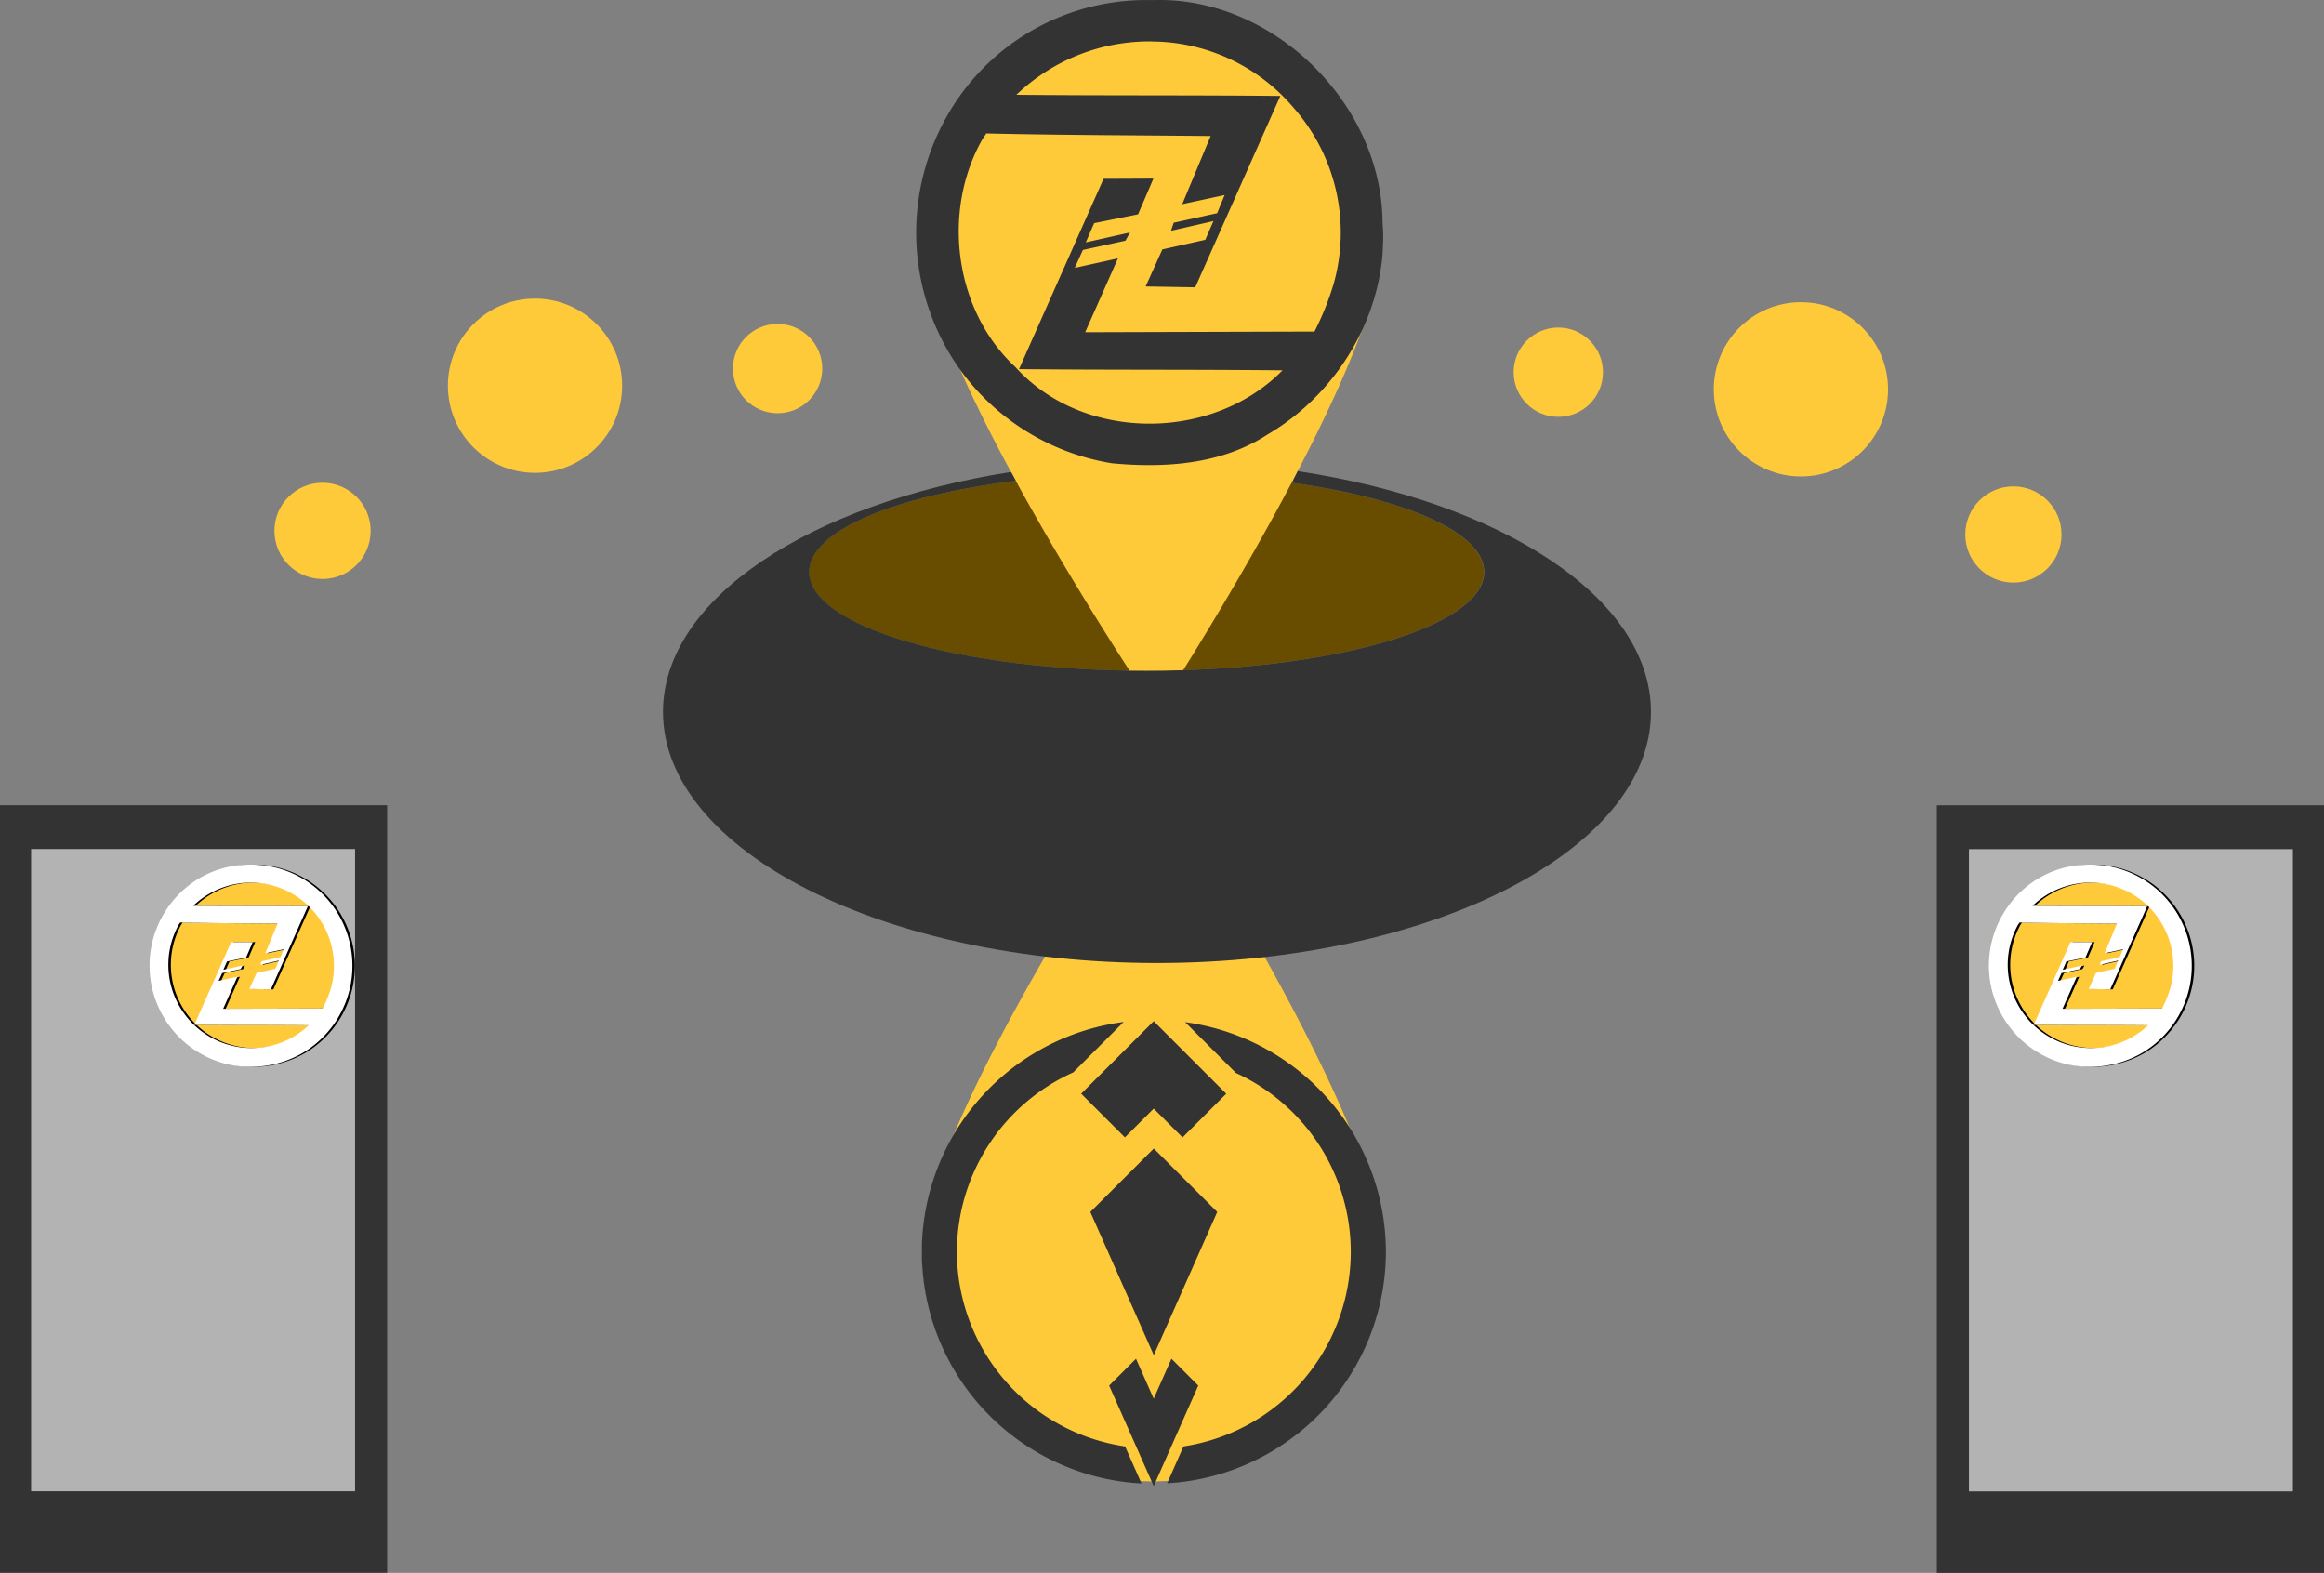<?xml version="1.0" encoding="UTF-8" standalone="no"?>
<svg
   xmlns:dc="http://purl.org/dc/elements/1.1/"
   xmlns:cc="http://creativecommons.org/ns#"
   xmlns:rdf="http://www.w3.org/1999/02/22-rdf-syntax-ns#"
   xmlns:svg="http://www.w3.org/2000/svg"
   xmlns="http://www.w3.org/2000/svg"
   xmlns:sodipodi="http://sodipodi.sourceforge.net/DTD/sodipodi-0.dtd"
   xmlns:inkscape="http://www.inkscape.org/namespaces/inkscape"
   width="242.034"
   height="163.795"
   viewBox="0 0 242.034 163.795"
   version="1.1"
   id="svg37"
   sodipodi:docname="walletservice.svg"
   inkscape:version="0.92.3 (2405546, 2018-03-11)">
  <rect x="0" y="0" width="242.034" height="163.795" fill="#808080" stroke="none"/>
  <sodipodi:namedview
     pagecolor="#ffffff"
     bordercolor="#666666"
     borderopacity="1"
     objecttolerance="10"
     gridtolerance="10"
     guidetolerance="10"
     inkscape:pageopacity="0"
     inkscape:pageshadow="2"
     inkscape:window-width="1360"
     inkscape:window-height="705"
     id="namedview39"
     showgrid="false"
     inkscape:zoom="1.4408254"
     inkscape:cx="122.84365"
     inkscape:cy="16.033503"
     inkscape:window-x="-8"
     inkscape:window-y="-8"
     inkscape:window-maximized="1"
     inkscape:current-layer="svg37" />
  <defs
     id="defs4">
    <style
       id="style2">
      .cls-1 {
        fill: #ffca39;
      }

      .cls-2 {
        fill: #684d00;
      }

      .cls-3, .cls-4 {
        fill: #fff;
      }

      .cls-3, .cls-7 {
        fill-rule: evenodd;
      }

      .cls-5 {
        fill: #341539;
      }

      .cls-6 {
        fill: #b3b3b3;
      }
    </style>
  </defs>
  <g
     id="walletservice"
     transform="translate(0 -0.001)">
    <g
       id="g6187-7-0-5"
       transform="translate(69.045 0)">
      <path
         id="path6106-4-61-4"
         class="cls-1"
         d="M-1752.242-230.322c0-13.259-23.576-49.3-23.576-49.3s-24.439,36.041-24.439,49.3a24.012,24.012,0,0,0,24.01,24.007A24.006,24.006,0,0,0-1752.242-230.322Z"
         transform="translate(1827.237 360.581)" />
      <ellipse
         id="path6102-7-7-0"
         class="cls-2"
         cx="35.153"
         cy="10.289"
         rx="35.153"
         ry="10.289"
         transform="translate(15.203 49.277)" />
      <path
         id="path6099-7-4-6"
         class="cls-1"
         d="M-1752.242-261.769c0,13.259-23.576,49.3-23.576,49.3s-24.439-36.042-24.439-49.3a24.012,24.012,0,0,1,24.01-24.007A24.006,24.006,0,0,1-1752.242-261.769Z"
         transform="translate(1827.237 286.609)" />
      <path
         id="path6120-2-8-9"
         class="cls-3"
         d="M-1776.632-285.834a23.823,23.823,0,0,0-19.242,10.153,24.551,24.551,0,0,0,.5,28.819,24.348,24.348,0,0,0,15.469,9.269c5.521.516,11.4.126,16.171-2.985,7.7-4.478,12.758-13.371,12-22.341-.221-12.267-11.485-23.292-23.822-22.911-.354-.008-.711,0-1.068,0Zm.885,4.317a19.474,19.474,0,0,1,14.763,6.914,19.638,19.638,0,0,1,4.172,18.285,29.237,29.237,0,0,1-2.008,5.006l-23.88.07,3.413-7.693-4.5.994.849-1.867,4.434-.966.467-.855-4.6,1.03.871-2,4.572-.92,1.6-3.719-5.195.024s-5.967,13.442-8.8,19.814c9.1.093,18.34.031,27.441.125-7.311,7.444-20.766,7.483-27.825-.346-6.387-5.914-7.693-16.294-3.389-23.79a5.651,5.651,0,0,0,.36-.534c7.754.182,15.557.193,23.369.269l-2.96,7.1,4.417-.952-.783,1.892-4.523.992-.282.84,4.42-1.012-.849,1.95-4.47,1-1.74,3.861,5.165.089s5.95-13.389,8.863-19.93c-9.123-.093-18.367-.028-27.493-.118a20.068,20.068,0,0,1,14.13-5.562Z"
         transform="translate(1826.671 285.84)"
         style="fill:#333333" />
      <path
         id="ellipse6104-5-8-9"
         class="cls-4"
         d="M-1736.224-282.071l-.6,1.208c11.845,1.655,20.025,5.192,20.025,9.289,0,5.683-15.734,10.291-35.153,10.29s-35.158-4.607-35.153-10.29c0-4.268,8.882-7.929,21.529-9.487l-.5-.928c-20.992,3.294-36.251,13.237-36.251,24.991,0,14.443,23.034,26.151,51.446,26.15s51.445-11.709,51.445-26.15C-1699.439-268.852-1714.952-278.864-1736.224-282.071Z"
         transform="translate(1802.33 331.138)"
         style="fill:#333333" />
      <g
         id="Gruppe_108"
         data-name="Gruppe 108"
         transform="translate(-6869.045 -14178.657)">
        <path
           id="path5647-4-9"
           class="cls-4"
           d="M-389.818-52.419l6.608,6.608-6.608,14.91-6.608-14.91Z"
           transform="translate(7309.978 14350.681)"
           style="fill:#333333" />
        <path
           id="Differenzmenge_31"
           data-name="Differenzmenge 31"
           class="cls-4"
           d="M7.554,48.416,2.914,37.948l2.795-2.795,1.844,4.162L9.4,35.153l2.795,2.795L7.554,48.416h0Zm3-36.312h0l-3-3-3,3L0,7.553,7.554,0l7.554,7.554-4.55,4.55Z"
           transform="translate(6912.599 14285)"
           style="fill:#333333" />
        <path
           id="path5653-1-4"
           class="cls-4"
           d="M-1719.555-261.34a24.169,24.169,0,0,0-21.022,23.937,24.168,24.168,0,0,0,22.882,24.122l-1.709-3.856A20.511,20.511,0,0,1-1736.92-237.4a20.511,20.511,0,0,1,12.113-18.686Zm6.4.017,5.258,5.257-.016.016A20.511,20.511,0,0,1-1695.9-237.4a20.511,20.511,0,0,1-17.424,20.261l-1.7,3.838a24.169,24.169,0,0,0,22.781-24.1,24.169,24.169,0,0,0-20.916-23.921Zm-16.772,10.357,5.1,5.1Z"
           transform="translate(8636.577 14546.423)"
           style="fill:#333333" />
      </g>
    </g>
    <rect
       id="rect6237-5-0"
       class="cls-5"
       width="40.32"
       height="79.932"
       transform="translate(201.714 83.864)"
       style="fill:#333333;fill-opacity:1" />
    <rect
       id="rect6241-3-8"
       class="cls-6"
       width="33.737"
       height="66.882"
       transform="translate(205.056 88.429)" />
    <rect
       id="rect6259-5-2"
       class="cls-5"
       width="40.32"
       height="79.932"
       transform="translate(0 83.852)"
       style="fill:#333333;fill-opacity:1" />
    <rect
       id="rect6261-62-8"
       class="cls-6"
       width="33.737"
       height="66.882"
       transform="translate(3.241 88.416)" />
    <circle
       id="path27618-9-0"
       class="cls-1"
       cx="9.073"
       cy="9.073"
       r="9.073"
       transform="translate(196.631 31.472) rotate(90)" />
    <circle
       id="circle27620-0-0"
       class="cls-1"
       cx="5.01"
       cy="5.01"
       r="5.01"
       transform="translate(214.697 50.651) rotate(90)" />
    <circle
       id="circle27622-8-7"
       class="cls-1"
       cx="4.651"
       cy="4.651"
       r="4.651"
       transform="translate(166.942 34.111) rotate(90)" />
    <circle
       id="circle27635-8-1"
       class="cls-1"
       cx="9.073"
       cy="9.073"
       r="9.073"
       transform="translate(64.79 31.095) rotate(90)" />
    <circle
       id="circle27637-5-3"
       class="cls-1"
       cx="5.01"
       cy="5.01"
       r="5.01"
       transform="translate(38.6 50.274) rotate(90)" />
    <circle
       id="circle27639-5-5"
       class="cls-1"
       cx="4.651"
       cy="4.651"
       r="4.651"
       transform="translate(85.635 33.733) rotate(90)" />
    <g
       id="g7129-3-2"
       transform="translate(15.599 90.037)">
      <ellipse
         id="path6174-4-9"
         class="cls-1"
         cx="10.555"
         cy="10.512"
         rx="10.555"
         ry="10.512"
         transform="translate(0 0.002)" />
      <g
         id="g6051-4-9"
         transform="translate(0 0)">
        <path
           id="path6047-6-6"
           class="cls-7"
           d="M25.263,58.432a10.344,10.344,0,0,0-8.353,4.408,10.56,10.56,0,0,0,6.929,16.534,10.868,10.868,0,0,0,7.02-1.3,10.542,10.542,0,0,0-5.133-19.644c-.154,0-.309,0-.463,0Zm.383,1.874a8.677,8.677,0,0,1,8.22,10.94,12.605,12.605,0,0,1-.871,2.173l-10.366.03,1.48-3.34-1.955.432.37-.811,1.925-.42.2-.371-2,.447.378-.866,1.987-.4.693-1.615-2.256.009s-2.589,5.835-3.822,8.6c3.951.04,7.96.014,11.911.054A8.667,8.667,0,0,1,17.993,64.694a2.571,2.571,0,0,0,.157-.232c3.365.079,6.753.084,10.144.117l-1.284,3.084,1.918-.413-.341.821-1.963.431-.121.365,1.92-.44-.369.847-1.941.435-.756,1.676,2.242.039s2.584-5.813,3.848-8.652c-3.96-.04-7.975-.011-11.936-.051a8.713,8.713,0,0,1,6.135-2.414Z"
           transform="translate(-14.727 -58.43)" />
        <path
           id="path6049-1-0"
           class="cls-3"
           d="M25.15,58.432A10.344,10.344,0,0,0,16.8,62.84a10.56,10.56,0,0,0,6.929,16.534,10.868,10.868,0,0,0,7.02-1.3,10.542,10.542,0,0,0-5.133-19.644c-.154,0-.309,0-.463,0Zm.383,1.874a8.677,8.677,0,0,1,8.22,10.94,12.605,12.605,0,0,1-.871,2.173l-10.366.03,1.48-3.34-1.955.432.37-.811,1.925-.42.2-.371-2,.447.378-.866,1.987-.4.693-1.615-2.256.009s-2.589,5.835-3.822,8.6c3.951.04,7.96.014,11.911.054A8.667,8.667,0,0,1,17.88,64.694a2.569,2.569,0,0,0,.157-.232c3.365.079,6.753.084,10.144.117L26.9,67.663l1.918-.413-.341.821-1.963.431-.121.365,1.92-.44-.369.847L26,69.709l-.756,1.676,2.242.039s2.584-5.813,3.848-8.652c-3.96-.04-7.975-.011-11.936-.051a8.713,8.713,0,0,1,6.135-2.414Z"
           transform="translate(-14.873 -58.43)" />
      </g>
    </g>
    <g
       id="g7129-3-2-2"
       data-name="g7129-3-2"
       transform="translate(207.16 90.037)">
      <ellipse
         id="path6174-4-9-2"
         data-name="path6174-4-9"
         class="cls-1"
         cx="10.555"
         cy="10.512"
         rx="10.555"
         ry="10.512"
         transform="translate(0 0.002)" />
      <g
         id="g6051-4-9-2"
         data-name="g6051-4-9"
         transform="translate(0 0)">
        <path
           id="path6047-6-6-2"
           data-name="path6047-6-6"
           class="cls-7"
           d="M25.263,58.432a10.344,10.344,0,0,0-8.353,4.408,10.56,10.56,0,0,0,6.929,16.534,10.868,10.868,0,0,0,7.02-1.3,10.542,10.542,0,0,0-5.133-19.644c-.154,0-.309,0-.463,0Zm.383,1.874a8.677,8.677,0,0,1,8.22,10.94,12.605,12.605,0,0,1-.871,2.173l-10.366.03,1.48-3.34-1.955.432.37-.811,1.925-.42.2-.371-2,.447.378-.866,1.987-.4.693-1.615-2.256.009s-2.589,5.835-3.822,8.6c3.951.04,7.96.014,11.911.054A8.667,8.667,0,0,1,17.993,64.694a2.571,2.571,0,0,0,.157-.232c3.365.079,6.753.084,10.144.117l-1.284,3.084,1.918-.413-.341.821-1.963.431-.121.365,1.92-.44-.369.847-1.941.435-.756,1.676,2.242.039s2.584-5.813,3.848-8.652c-3.96-.04-7.975-.011-11.936-.051a8.713,8.713,0,0,1,6.135-2.414Z"
           transform="translate(-14.727 -58.43)" />
        <path
           id="path6049-1-0-2"
           data-name="path6049-1-0"
           class="cls-3"
           d="M25.15,58.432A10.344,10.344,0,0,0,16.8,62.84a10.56,10.56,0,0,0,6.929,16.534,10.868,10.868,0,0,0,7.02-1.3,10.542,10.542,0,0,0-5.133-19.644c-.154,0-.309,0-.463,0Zm.383,1.874a8.677,8.677,0,0,1,8.22,10.94,12.605,12.605,0,0,1-.871,2.173l-10.366.03,1.48-3.34-1.955.432.37-.811,1.925-.42.2-.371-2,.447.378-.866,1.987-.4.693-1.615-2.256.009s-2.589,5.835-3.822,8.6c3.951.04,7.96.014,11.911.054A8.667,8.667,0,0,1,17.88,64.694a2.569,2.569,0,0,0,.157-.232c3.365.079,6.753.084,10.144.117L26.9,67.663l1.918-.413-.341.821-1.963.431-.121.365,1.92-.44-.369.847L26,69.709l-.756,1.676,2.242.039s2.584-5.813,3.848-8.652c-3.96-.04-7.975-.011-11.936-.051a8.713,8.713,0,0,1,6.135-2.414Z"
           transform="translate(-14.873 -58.43)" />
      </g>
    </g>
  </g>
</svg>

